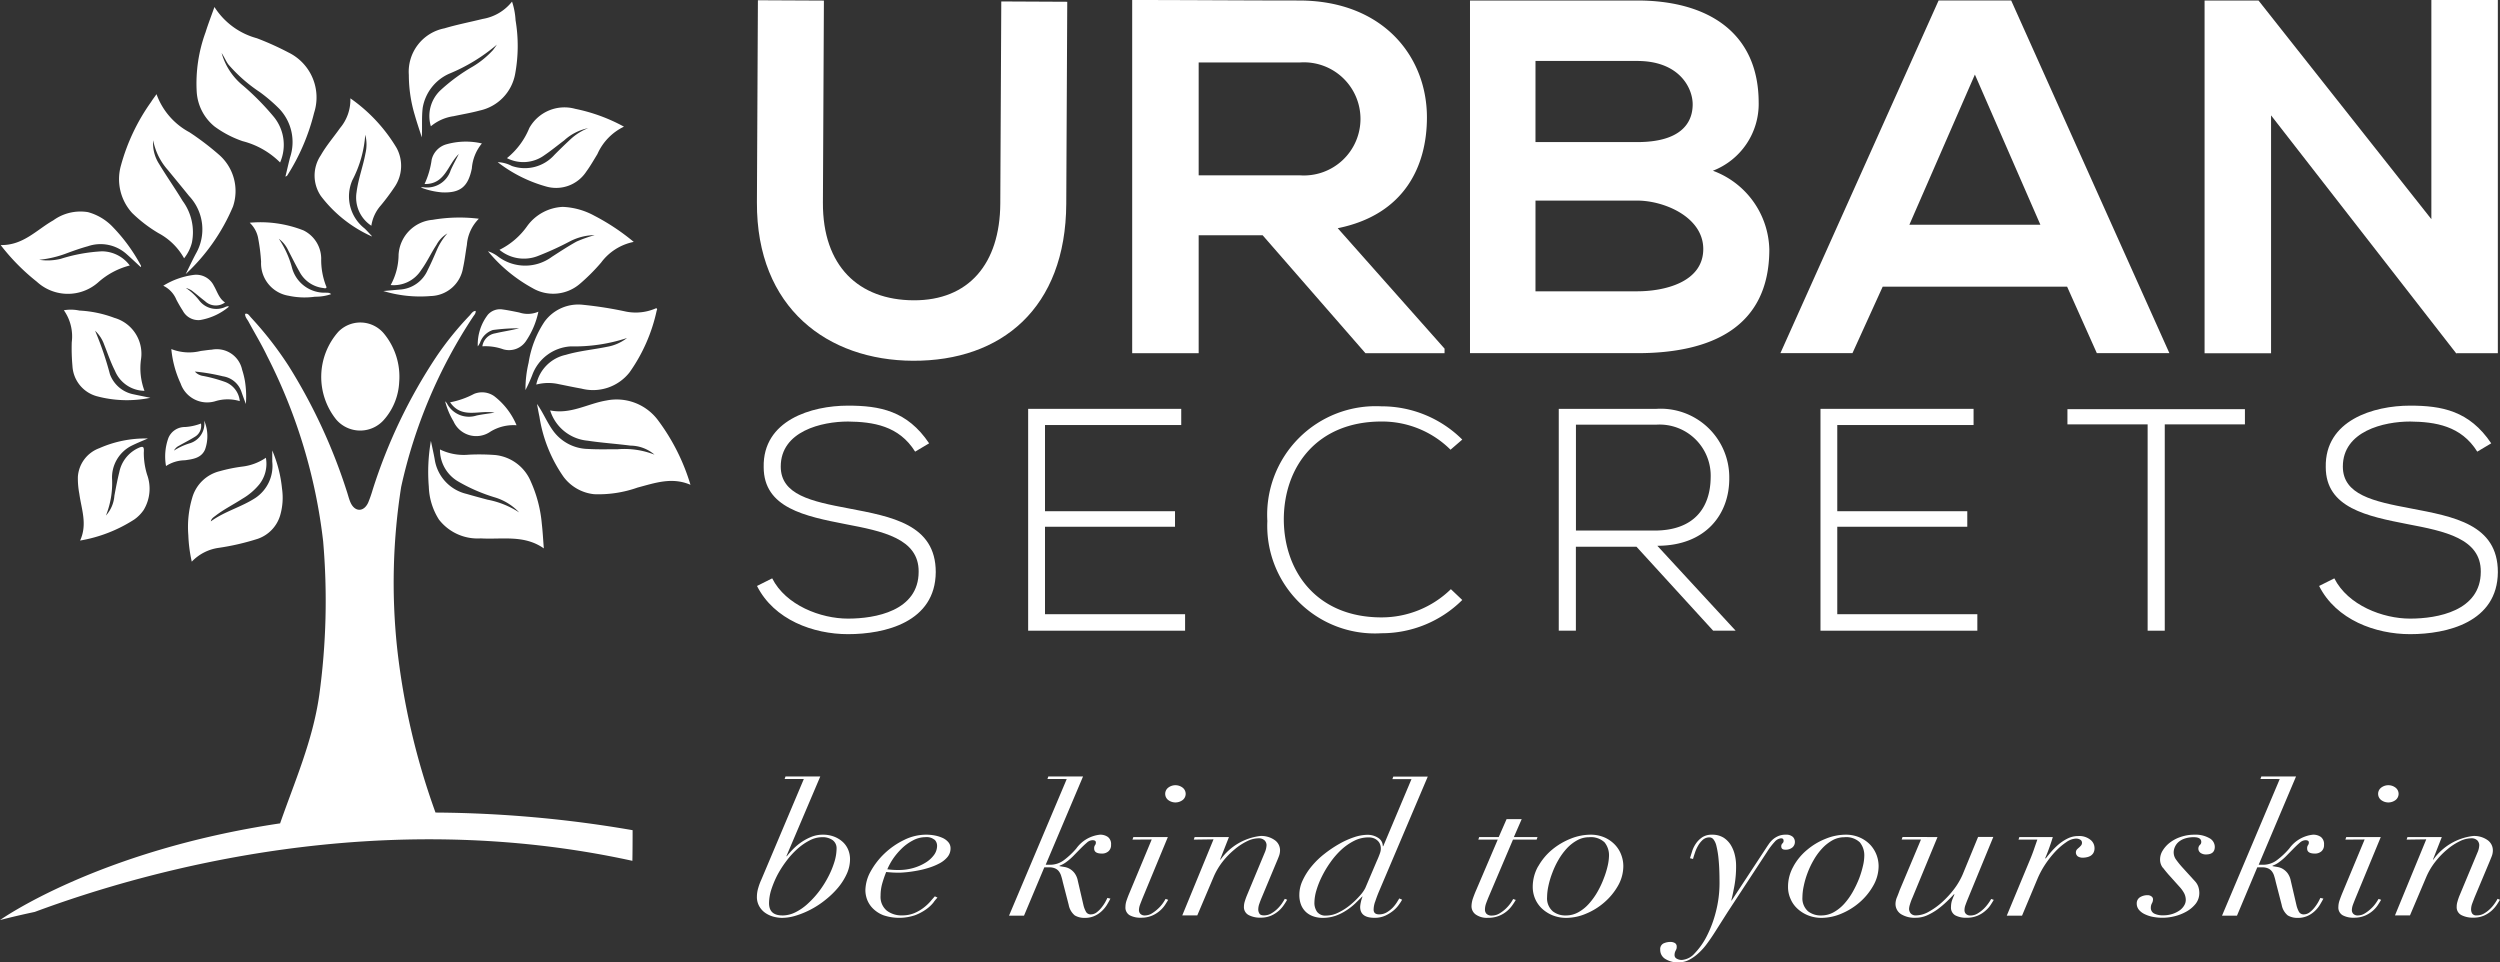 <svg xmlns="http://www.w3.org/2000/svg" width="169.213" height="65.137" viewBox="0 0 169.213 65.137">
  <rect x="0" y="0" width="169.213" height="65.137" fill="#333333" stroke="none"/>
  <g id="Group_139" data-name="Group 139" transform="translate(-25.875 -44.525)">
    <g id="Group_58" data-name="Group 58" transform="translate(25.875 44.525)">
      <path id="Path_2434" data-name="Path 2434" d="M34.758,55.892l.017,0,0-.016Z" transform="translate(-18.19 -34.692)" fill="#fff"/>
      <path id="Path_2435" data-name="Path 2435" d="M34.233,44.782a4.919,4.919,0,0,0,2.87,2.109,19.878,19.878,0,0,1,2.141.966,3.385,3.385,0,0,1,1.727,4.092,14.218,14.218,0,0,1-1.822,4.243c-.009.019-.041.026-.117.067.112-.463.209-.888.317-1.311a3.268,3.268,0,0,0-.748-3.3,11.052,11.052,0,0,0-1.292-1.106,10.386,10.386,0,0,1-2.134-1.873c-.166-.222-.261-.477-.461-.78A4.359,4.359,0,0,0,36.18,50.11a17.657,17.657,0,0,1,2.048,2.078,2.991,2.991,0,0,1,.444,3.111,5.519,5.519,0,0,0-2.535-1.442,7.066,7.066,0,0,1-1.9-.992,3.283,3.283,0,0,1-1.21-2.369,10.065,10.065,0,0,1,.6-4.008c.172-.552.382-1.091.6-1.707" transform="translate(-19.714 -44.302)" fill="#fff"/>
      <path id="Path_2436" data-name="Path 2436" d="M34.592,59.054a4.28,4.28,0,0,0-1.727-1.7,9.409,9.409,0,0,1-1.792-1.371,3.4,3.4,0,0,1-.75-3.234,13.514,13.514,0,0,1,2.035-4.28c.1-.162.22-.317.367-.526a4.748,4.748,0,0,0,2.231,2.579,18.466,18.466,0,0,1,1.988,1.511,3.261,3.261,0,0,1,.957,3.516,13.266,13.266,0,0,1-3.2,4.571c.248-.5.455-.946.686-1.378a3.292,3.292,0,0,0-.459-3.909c-.477-.591-.962-1.179-1.444-1.768a4.2,4.2,0,0,1-.985-2,2.572,2.572,0,0,0,.392,1.587c.515.85,1.085,1.665,1.6,2.514A3.57,3.57,0,0,1,35.118,58a2.832,2.832,0,0,1-.526,1.052" transform="translate(-22.131 -41.569)" fill="#fff"/>
      <path id="Path_2437" data-name="Path 2437" d="M45.352,59.318c.41.576.658,1.209,1.056,1.766A2.992,2.992,0,0,0,48.8,62.356c.67.039,1.343.019,2.016.019a5.575,5.575,0,0,1,2.484.367,2.532,2.532,0,0,0-1.626-.612c-.966-.125-1.94-.188-2.9-.334a2.933,2.933,0,0,1-2.538-2.05c1.386.285,2.542-.461,3.807-.67a3.491,3.491,0,0,1,3.5,1.345,13.968,13.968,0,0,1,2.191,4.362c-1.261-.546-2.417-.119-3.585.187a7.9,7.9,0,0,1-2.941.448,2.965,2.965,0,0,1-2.063-1.173,9.677,9.677,0,0,1-1.634-4.073c-.062-.283-.11-.569-.164-.854" transform="translate(-8.999 -31.968)" fill="#fff"/>
      <path id="Path_2438" data-name="Path 2438" d="M46.68,47.48a12.03,12.03,0,0,1-3.26,1.99,3.092,3.092,0,0,0-1.779,2.294c-.082.657-.022,1.324-.063,2.007-.16-.505-.334-1.007-.477-1.516a9.452,9.452,0,0,1-.4-2.708,2.992,2.992,0,0,1,2.41-3.154c.849-.254,1.723-.422,2.585-.636a3.193,3.193,0,0,0,1.99-1.175,4.862,4.862,0,0,1,.239,1.264,10.446,10.446,0,0,1-.03,3.644A3.1,3.1,0,0,1,45.5,51.956c-.58.157-1.175.256-1.762.382a3.089,3.089,0,0,0-1.546.684,2.4,2.4,0,0,1,.629-2.417,12.229,12.229,0,0,1,2.221-1.632,6.136,6.136,0,0,0,1.348-1.1c.1-.125.192-.265.289-.4" transform="translate(-13.029 -44.475)" fill="#fff"/>
      <path id="Path_2439" data-name="Path 2439" d="M42.2,61.091a3.666,3.666,0,0,0,1.955.354,14.29,14.29,0,0,1,1.811.026,2.942,2.942,0,0,1,2.385,1.8,8.822,8.822,0,0,1,.74,2.837c.063.539.09,1.082.138,1.68-1.337-.94-2.84-.591-4.275-.677a3.309,3.309,0,0,1-2.824-1.274,4.4,4.4,0,0,1-.686-2.225,12.178,12.178,0,0,1,.142-3.1c.084.41.179.819.254,1.231A2.837,2.837,0,0,0,44,64.1c.47.138.946.265,1.421.392a5.914,5.914,0,0,1,2.139.862,3.735,3.735,0,0,0-1.679-1.028,11.545,11.545,0,0,1-2.464-1.076A2.475,2.475,0,0,1,42.2,61.091" transform="translate(-12.42 -30.67)" fill="#fff"/>
      <path id="Path_2440" data-name="Path 2440" d="M45.663,60.976a2.6,2.6,0,0,1,2-2.009c.919-.272,1.878-.354,2.814-.548a3.024,3.024,0,0,0,1.328-.591,11.38,11.38,0,0,1-3.8.567,2.954,2.954,0,0,0-2.615,1.942,10.294,10.294,0,0,1-.459,1.016,7.769,7.769,0,0,1,.214-1.858,6.885,6.885,0,0,1,1.074-2.77,2.826,2.826,0,0,1,2.605-1.145,26.066,26.066,0,0,1,2.917.461,3.391,3.391,0,0,0,2.037-.231c.11.047.047.118.034.168a11.374,11.374,0,0,1-1.835,4.174,3.14,3.14,0,0,1-3.262,1.1c-.511-.09-1.02-.2-1.527-.3a3.194,3.194,0,0,0-1.527.028" transform="translate(-9.365 -34.95)" fill="#fff"/>
      <path id="Path_2441" data-name="Path 2441" d="M41.172,57.444a8.885,8.885,0,0,1-3.452-2.736,2.455,2.455,0,0,1-.006-2.762c.373-.656.867-1.225,1.3-1.839a2.974,2.974,0,0,0,.7-2.014,10.921,10.921,0,0,1,3.128,3.357,2.543,2.543,0,0,1-.151,2.667,15.032,15.032,0,0,1-.908,1.216,2.671,2.671,0,0,0-.649,1.384,2.278,2.278,0,0,1-1-2.275c.112-.891.436-1.733.6-2.613a2.6,2.6,0,0,0-.013-1.272,7.809,7.809,0,0,1-.873,3.079,2.753,2.753,0,0,0,.819,3.258c.166.151.313.325.47.487a.448.448,0,0,1,.039.063" transform="translate(-15.999 -41.438)" fill="#fff"/>
      <path id="Path_2442" data-name="Path 2442" d="M35.377,55.965c-.317-.293-.63-.591-.953-.877a2.636,2.636,0,0,0-2.617-.533c-.477.131-.938.293-1.4.464a7.3,7.3,0,0,1-1.9.455,3.753,3.753,0,0,0,1.462-.067,11.138,11.138,0,0,1,2.785-.507,2.369,2.369,0,0,1,1.886.959,5.106,5.106,0,0,0-2.156,1.158,3.1,3.1,0,0,1-4.137-.062A14.175,14.175,0,0,1,25.9,54.475c1.52.034,2.43-1.031,3.562-1.671a3.131,3.131,0,0,1,2.35-.556,3.638,3.638,0,0,1,1.71,1.037,11.618,11.618,0,0,1,1.846,2.531c.026.047.06.086.011.149" transform="translate(-25.856 -37.889)" fill="#fff"/>
      <path id="Path_2443" data-name="Path 2443" d="M38.4,60.86a8.806,8.806,0,0,1,.66,2.577,4.274,4.274,0,0,1-.134,1.846,2.4,2.4,0,0,1-1.509,1.557,16.476,16.476,0,0,1-2.648.612,3.11,3.11,0,0,0-1.817.934,9.726,9.726,0,0,1-.233-1.789,6.938,6.938,0,0,1,.265-2.538,2.573,2.573,0,0,1,1.873-1.8,10.6,10.6,0,0,1,1.531-.31,3.586,3.586,0,0,0,1.58-.595,2.245,2.245,0,0,1-.453,1.811,4.235,4.235,0,0,1-1.143.966c-.6.39-1.248.711-1.815,1.149-.131.1-.28.188-.317.382.931-.683,2.078-.97,3.036-1.6A2.611,2.611,0,0,0,38.4,61.621c0-.254,0-.507,0-.761" transform="translate(-19.972 -30.37)" fill="#fff"/>
      <path id="Path_2444" data-name="Path 2444" d="M53.438,54.4a3.633,3.633,0,0,0-2.208,1.4,12.977,12.977,0,0,1-1.46,1.457,2.769,2.769,0,0,1-3.178.274,10.35,10.35,0,0,1-3.021-2.5,2.289,2.289,0,0,1,.7.373,3.044,3.044,0,0,0,3.635,0c.548-.352,1.091-.711,1.665-1.028a9.5,9.5,0,0,1,1.225-.435,3.751,3.751,0,0,0-1.665.416,20.506,20.506,0,0,1-2.188,1,2.594,2.594,0,0,1-2.594-.42,5,5,0,0,0,1.889-1.624,3.148,3.148,0,0,1,2.4-1.283,4.849,4.849,0,0,1,2.113.587A14.876,14.876,0,0,1,53.438,54.4" transform="translate(-10.543 -38.027)" fill="#fff"/>
      <path id="Path_2445" data-name="Path 2445" d="M34.053,61.722a7.872,7.872,0,0,1-3.641-.108,2.245,2.245,0,0,1-1.638-2.044,13.33,13.33,0,0,1-.047-1.613,3.072,3.072,0,0,0-.535-2.16,2.825,2.825,0,0,1,1.052.021,7.823,7.823,0,0,1,2.365.494,2.526,2.526,0,0,1,1.811,2.764,4.361,4.361,0,0,0,.229,2.175,2.195,2.195,0,0,1-2-1.36c-.291-.571-.492-1.179-.729-1.77a2.373,2.373,0,0,0-.614-.938,21.746,21.746,0,0,1,1.005,2.945,2.137,2.137,0,0,0,1.6,1.36c.379.082.757.157,1.138.235" transform="translate(-23.87 -34.798)" fill="#fff"/>
      <path id="Path_2446" data-name="Path 2446" d="M46.241,52.5a2.788,2.788,0,0,0-.8,1.764c-.091.513-.145,1.035-.259,1.544A2.273,2.273,0,0,1,43,57.722a8.559,8.559,0,0,1-3.212-.338c.373-.032.748-.069,1.123-.1a2.2,2.2,0,0,0,1.88-1.328c.224-.438.418-.891.614-1.343a4.176,4.176,0,0,1,.716-1.128,1.968,1.968,0,0,0-.739.776c-.367.554-.638,1.162-1.033,1.7a2.2,2.2,0,0,1-2.066,1.018,4.292,4.292,0,0,0,.535-2.059,2.519,2.519,0,0,1,2.3-2.356,10.746,10.746,0,0,1,3.126-.075" transform="translate(-13.84 -37.685)" fill="#fff"/>
      <path id="Path_2447" data-name="Path 2447" d="M52.472,49.714a3.736,3.736,0,0,0-1.8,1.859c-.246.4-.476.808-.752,1.184A2.441,2.441,0,0,1,47.2,53.765a9.536,9.536,0,0,1-3.277-1.647,2.209,2.209,0,0,1,.961.259,2.681,2.681,0,0,0,2.878-.752c.362-.364.729-.722,1.106-1.071a3.813,3.813,0,0,1,1.182-.74,3.454,3.454,0,0,0-1.634.837c-.444.334-.873.688-1.335,1a2.42,2.42,0,0,1-2.531.194,5.073,5.073,0,0,0,1.513-2.037,2.725,2.725,0,0,1,3.107-1.3,11.771,11.771,0,0,1,3.3,1.207" transform="translate(-10.237 -41.142)" fill="#fff"/>
      <path id="Path_2448" data-name="Path 2448" d="M33.451,60.424c-.377.164-.761.317-1.128.5a2.408,2.408,0,0,0-1.306,2.287,5.889,5.889,0,0,1-.418,2.434,2.24,2.24,0,0,0,.574-1.345c.1-.533.2-1.069.332-1.595a2.292,2.292,0,0,1,1.22-1.6c.4-.194.468-.144.438.276a5,5,0,0,0,.222,1.492,2.782,2.782,0,0,1-.231,2.395,2.53,2.53,0,0,1-.634.642,9.807,9.807,0,0,1-3.669,1.427c.507-1.1.091-2.121-.05-3.154a5.6,5.6,0,0,1-.1-1.158,2.212,2.212,0,0,1,1.453-1.94,7.66,7.66,0,0,1,3.292-.656" transform="translate(-23.43 -30.749)" fill="#fff"/>
      <path id="Path_2449" data-name="Path 2449" d="M34.935,52.605a7.968,7.968,0,0,1,3.644.518,2.148,2.148,0,0,1,1.2,1.887,4.882,4.882,0,0,0,.317,1.846c.132.256-.116.175-.205.164a2.077,2.077,0,0,1-1.582-1.1c-.269-.472-.509-.959-.759-1.438a2.072,2.072,0,0,0-.64-.793,6.5,6.5,0,0,1,.878,1.91,2.28,2.28,0,0,0,2.305,1.74c.116.009.244-.015.356.1a3.238,3.238,0,0,1-1.089.173,5.085,5.085,0,0,1-1.785-.065,2.223,2.223,0,0,1-1.865-2.3,12.374,12.374,0,0,0-.214-1.671,1.909,1.909,0,0,0-.56-.974" transform="translate(-18.038 -37.529)" fill="#fff"/>
      <path id="Path_2450" data-name="Path 2450" d="M36.729,60.708a2.837,2.837,0,0,0-1.686.013,1.9,1.9,0,0,1-2.32-1.207,7.06,7.06,0,0,1-.63-2.331,3.263,3.263,0,0,0,1.992.129c.252-.03.5-.071.752-.088a1.753,1.753,0,0,1,2.048,1.358,5.428,5.428,0,0,1,.188.753,6.547,6.547,0,0,1,.065,1.567c-.1-.274-.205-.548-.3-.828a1.562,1.562,0,0,0-1.253-1.046,13.218,13.218,0,0,0-1.9-.323.917.917,0,0,0,.573.3,9.843,9.843,0,0,1,1.406.38,1.541,1.541,0,0,1,1.063,1.324" transform="translate(-20.497 -33.557)" fill="#fff"/>
      <path id="Path_2451" data-name="Path 2451" d="M46.85,60.979a2.986,2.986,0,0,0-1.766.433,1.682,1.682,0,0,1-2.5-.7,5.13,5.13,0,0,1-.567-1.354.83.83,0,0,1,.116.129,1.678,1.678,0,0,0,2.011.834c.384-.082.774-.125,1.216-.194-1.031-.2-2.206.457-3.006-.7a5.775,5.775,0,0,0,1.623-.571,1.433,1.433,0,0,1,1.367.157,4.838,4.838,0,0,1,1.507,1.964" transform="translate(-11.889 -32.196)" fill="#fff"/>
      <path id="Path_2452" data-name="Path 2452" d="M45.28,49.787a3.006,3.006,0,0,0-.679,1.688c-.25,1.246-.787,1.677-2.025,1.623a5.147,5.147,0,0,1-1.429-.33.763.763,0,0,1,.17-.019A1.677,1.677,0,0,0,43.169,51.6c.157-.358.351-.7.55-1.1-.759.724-.914,2.059-2.32,2.033a5.766,5.766,0,0,0,.483-1.651,1.424,1.424,0,0,1,.925-1.016,4.816,4.816,0,0,1,2.473-.08" transform="translate(-12.664 -40.077)" fill="#fff"/>
      <path id="Path_2453" data-name="Path 2453" d="M31.8,55.232a5.178,5.178,0,0,1,2.117-.74,1.332,1.332,0,0,1,1.307.744c.229.39.349.862.755,1.128a1.055,1.055,0,0,1-1.35-.084c-.31-.235-.6-.494-.91-.727a1.4,1.4,0,0,0-.392-.172,3.924,3.924,0,0,1,.88.813,1.458,1.458,0,0,0,1.817.463,1.062,1.062,0,0,1,.151-.041l.071.032a4.1,4.1,0,0,1-1.956.906,1.193,1.193,0,0,1-1.168-.629c-.157-.241-.3-.491-.435-.746a1.81,1.81,0,0,0-.888-.947" transform="translate(-20.748 -35.892)" fill="#fff"/>
      <path id="Path_2454" data-name="Path 2454" d="M47.305,55.9a5.572,5.572,0,0,1-.834,1.981,1.377,1.377,0,0,1-1.552.565,3.6,3.6,0,0,0-1.408-.2,1.043,1.043,0,0,1,.865-.877c.535-.127,1.082-.2,1.617-.343a13.07,13.07,0,0,0-1.772.117,1.381,1.381,0,0,0-.858.832,1.117,1.117,0,0,1-.162.274,3.307,3.307,0,0,1,.69-2.15,1.1,1.1,0,0,1,.992-.347c.377.05.75.131,1.125.205a1.81,1.81,0,0,0,1.3-.056" transform="translate(-10.863 -34.806)" fill="#fff"/>
      <path id="Path_2455" data-name="Path 2455" d="M32.463,61.811a4.222,4.222,0,0,1,1.115-.509,1.394,1.394,0,0,0,.931-1.526,2.693,2.693,0,0,1,.058,1.962c-.252.58-.821.651-1.365.727a2.386,2.386,0,0,0-1.276.39,3.7,3.7,0,0,1,.159-1.895,1.2,1.2,0,0,1,1.125-.746,3.631,3.631,0,0,0,1.082-.237.857.857,0,0,1-.416.9c-.347.218-.716.4-1.074.606a.746.746,0,0,0-.338.328" transform="translate(-20.689 -31.311)" fill="#fff"/>
      <path id="Path_2456" data-name="Path 2456" d="M41.849,62.72a4.16,4.16,0,0,0,.96-2.473,4.584,4.584,0,0,0-1.02-3.262,2.079,2.079,0,0,0-3.1-.138,4.611,4.611,0,0,0-.142,5.942,2.138,2.138,0,0,0,3.3-.069" transform="translate(-15.789 -34.391)" fill="#fff"/>
      <path id="Path_2457" data-name="Path 2457" d="M44.822,90.473c-12.38,1.852-18.947,6.544-18.947,6.544s.828-.226,2.352-.552c7.966-2.956,23.494-7.173,40.451-3.458.009-.477.015-1.136.015-2.074A81.125,81.125,0,0,0,55.352,89.74a48.267,48.267,0,0,1-2.6-11.164A41.774,41.774,0,0,1,53.028,67.7a34.123,34.123,0,0,1,4.864-11.513c.075-.121.194-.218.179-.4-.2,0-.295.192-.416.317a21.315,21.315,0,0,0-2.259,2.8,35.79,35.79,0,0,0-4.3,9,8.409,8.409,0,0,1-.3.856c-.3.655-.91.647-1.2-.015-.106-.242-.168-.513-.254-.768a37.459,37.459,0,0,0-3.915-8.443,23.858,23.858,0,0,0-2.563-3.3c-.112-.119-.209-.323-.4-.242,0,.224.142.351.229.515.42.778.877,1.527,1.261,2.331a36.775,36.775,0,0,1,3.792,12.531,46.849,46.849,0,0,1-.263,10.428c-.442,3.09-1.656,5.823-2.658,8.7" transform="translate(-25.875 -34.742)" fill="#fff"/>
      <path id="Path_2458" data-name="Path 2458" d="M74.328,44.637l-.067,13.675c-.035,7.061-4.385,10.653-10.386,10.623-5.729-.028-10.588-3.531-10.552-10.726l.067-13.675,4.467.022-.067,13.675c-.022,4.3,2.423,6.595,6.14,6.612s5.843-2.46,5.866-6.552l.067-13.676Z" transform="translate(-2.091 -44.517)" fill="#fff"/>
      <path id="Path_2459" data-name="Path 2459" d="M109.83,63.913H97.347l-2.046,4.5H90.424l10.709-23.873h4.911l10.709,23.873h-4.911Zm-6.242-14.357L99.154,59.719h8.866Z" transform="translate(30.083 -44.509)" fill="#fff"/>
      <path id="Path_2460" data-name="Path 2460" d="M121.166,44.525h4.5V68.431h-2.8v.034l-12.55-16.131v16.1h-4.5V44.559h3.65l11.7,14.8Z" transform="translate(43.401 -44.525)" fill="#fff"/>
      <path id="Path_2461" data-name="Path 2461" d="M88.073,68.431H82.719l-6.957-7.981H71.431v7.981h-4.5V44.525c3.786,0,7.572.034,11.356.034,5.629.034,8.594,3.786,8.594,7.912,0,3.275-1.5,6.582-6.037,7.5l7.231,8.152ZM71.431,48.753v7.639h6.854a3.829,3.829,0,1,0,0-7.639Z" transform="translate(9.701 -44.525)" fill="#fff"/>
      <path id="Path_2462" data-name="Path 2462" d="M98.72,51.466a4.852,4.852,0,0,1-3.1,4.6,5.825,5.825,0,0,1,3.82,5.321c0,5.321-3.991,7.026-8.935,7.026H79.18V44.543H90.5c4.707,0,8.219,2.115,8.219,6.923m-15.107,2.66H90.5c2.831,0,3.752-1.194,3.752-2.557,0-1.091-.888-2.934-3.752-2.934H83.613Zm0,10.1H90.5c1.843,0,4.469-.614,4.469-2.865,0-2.149-2.626-3.275-4.469-3.275H83.613Z" transform="translate(20.317 -44.509)" fill="#fff"/>
      <path id="Path_2463" data-name="Path 2463" d="M64.03,62.345c-1.095-1.761-2.854-2.018-4.547-2.038-1.759,0-4.549.643-4.549,3.046,0,1.91,2.059,2.359,4.592,2.833,2.895.556,5.9,1.072,5.9,4.312-.022,3.389-3.432,4.2-5.942,4.2-2.339,0-5-.966-6.157-3.262l1.028-.515c.923,1.824,3.284,2.725,5.129,2.725s4.784-.515,4.784-3.174c.022-2.253-2.467-2.745-4.933-3.217-2.747-.537-5.556-1.095-5.556-3.863-.065-3.174,3.238-4.161,5.705-4.161,2.145,0,4.012.343,5.493,2.551Z" transform="translate(-2.089 -31.775)" fill="#fff"/>
      <path id="Path_2464" data-name="Path 2464" d="M64.3,66.278h8.8v1.051H64.3v5.92h9.482v1.116H63.16V59.349H73.521v1.095H64.3Z" transform="translate(6.431 -31.676)" fill="#fff"/>
      <path id="Path_2465" data-name="Path 2465" d="M85.027,72.365a7.731,7.731,0,0,1-5.47,2.251,7.28,7.28,0,0,1-7.723-7.593,7.35,7.35,0,0,1,7.723-7.766,7.731,7.731,0,0,1,5.47,2.251l-.795.686a6.567,6.567,0,0,0-4.676-1.908c-4.377,0-6.63,3.089-6.608,6.694.043,3.517,2.275,6.563,6.608,6.563a6.708,6.708,0,0,0,4.7-1.91Z" transform="translate(13.947 -31.755)" fill="#fff"/>
      <path id="Path_2466" data-name="Path 2466" d="M94.373,74.365H92.851L87.659,68.68h-4.1v5.685H82.4V59.349h6.608a4.641,4.641,0,0,1,4.933,4.676c.022,2.447-1.587,4.592-4.87,4.592Zm-10.81-6.778h5.319c2.617,0,3.775-1.481,3.8-3.583a3.462,3.462,0,0,0-3.669-3.585H83.563Z" transform="translate(23.105 -31.676)" fill="#fff"/>
      <path id="Path_2467" data-name="Path 2467" d="M93.029,66.278h8.8v1.051h-8.8v5.92h9.481v1.116H91.893V59.349h10.361v1.095H93.029Z" transform="translate(31.327 -31.676)" fill="#fff"/>
      <path id="Path_2468" data-name="Path 2468" d="M106.269,60.39h-5.428V59.36h12.013V60.39h-5.426V74.355h-1.159Z" transform="translate(39.094 -31.666)" fill="#fff"/>
      <path id="Path_2469" data-name="Path 2469" d="M120.679,62.345c-1.095-1.761-2.855-2.018-4.549-2.038-1.759,0-4.549.643-4.549,3.046,0,1.91,2.061,2.359,4.592,2.833,2.9.556,5.9,1.072,5.9,4.312-.021,3.389-3.432,4.2-5.942,4.2-2.339,0-5-.966-6.157-3.262l1.03-.515c.921,1.824,3.282,2.725,5.127,2.725s4.786-.515,4.786-3.174c.02-2.253-2.469-2.745-4.937-3.217-2.745-.537-5.556-1.095-5.556-3.863-.063-3.174,3.24-4.161,5.707-4.161,2.145,0,4.012.343,5.493,2.551Z" transform="translate(46.995 -31.775)" fill="#fff"/>
      <path id="Path_2470" data-name="Path 2470" d="M55.321,78.071l.026.011a5.976,5.976,0,0,1,.435-.494,4.05,4.05,0,0,1,.567-.472,3.6,3.6,0,0,1,.671-.354,2.059,2.059,0,0,1,.755-.142,2.09,2.09,0,0,1,.8.142,1.835,1.835,0,0,1,.586.373,1.517,1.517,0,0,1,.352.528,1.665,1.665,0,0,1,.114.619,2.393,2.393,0,0,1-.218.985,4.114,4.114,0,0,1-.586.931,5.822,5.822,0,0,1-.841.817,5.953,5.953,0,0,1-.983.653,5.8,5.8,0,0,1-1.024.427,3.266,3.266,0,0,1-.946.155,2.308,2.308,0,0,1-.58-.08,1.805,1.805,0,0,1-.554-.254,1.351,1.351,0,0,1-.41-.448,1.268,1.268,0,0,1-.16-.67,2.1,2.1,0,0,1,.091-.576,4.017,4.017,0,0,1,.214-.574L56.5,72.852H55.2l.06-.173h2.354Zm-.265,4.017a1.994,1.994,0,0,0,.89-.224,3.575,3.575,0,0,0,.85-.6,6.225,6.225,0,0,0,.759-.839,6.927,6.927,0,0,0,.608-.975,5.843,5.843,0,0,0,.407-.99,3.157,3.157,0,0,0,.147-.888.681.681,0,0,0-.265-.582,1.168,1.168,0,0,0-.718-.2,1.847,1.847,0,0,0-.841.218,3.9,3.9,0,0,0-.822.569,5.6,5.6,0,0,0-.75.821,7.116,7.116,0,0,0-.614.959,6.735,6.735,0,0,0-.41.985,3.124,3.124,0,0,0-.151.912c0,.554.3.832.91.832" transform="translate(-2.093 -20.124)" fill="#fff"/>
      <path id="Path_2471" data-name="Path 2471" d="M61.873,79.374a2.407,2.407,0,0,1-.485.457,3.313,3.313,0,0,1-.757.408,3.346,3.346,0,0,1-2.149.007,2.059,2.059,0,0,1-.7-.446,1.712,1.712,0,0,1-.4-.6,1.824,1.824,0,0,1-.123-.64,2.713,2.713,0,0,1,.356-1.283,5.064,5.064,0,0,1,.942-1.216,5.232,5.232,0,0,1,1.317-.91,3.37,3.37,0,0,1,1.5-.36,3.168,3.168,0,0,1,.589.056,2.32,2.32,0,0,1,.53.168,1.122,1.122,0,0,1,.379.283.63.63,0,0,1,.151.423.9.9,0,0,1-.214.589,1.773,1.773,0,0,1-.554.433,4.132,4.132,0,0,1-.739.3,6.008,6.008,0,0,1-.787.19q-.383.07-.7.1c-.211.021-.366.03-.461.03-.17,0-.33,0-.485-.011s-.3-.021-.416-.035a8,8,0,0,0-.27.785,3.055,3.055,0,0,0-.11.824,1.206,1.206,0,0,0,.412,1,1.621,1.621,0,0,0,1.043.328,2.107,2.107,0,0,0,.832-.155,2.841,2.841,0,0,0,.63-.366,3.1,3.1,0,0,0,.457-.427c.123-.147.224-.259.3-.343l.177.088a3.034,3.034,0,0,0-.265.317m.06-4.234a.819.819,0,0,0-.589-.175,1.815,1.815,0,0,0-.873.224,3.194,3.194,0,0,0-.759.552,4.563,4.563,0,0,0-.589.7,4.3,4.3,0,0,0-.38.7,5.433,5.433,0,0,0,.752.047,3.531,3.531,0,0,0,1-.134,3.258,3.258,0,0,0,.832-.362,1.991,1.991,0,0,0,.574-.518,1.056,1.056,0,0,0,.211-.621.579.579,0,0,0-.173-.42" transform="translate(1.315 -18.296)" fill="#fff"/>
      <path id="Path_2472" data-name="Path 2472" d="M65.067,72.852l.06-.173h2.35l-2.529,5.976h.311a1.541,1.541,0,0,0,.955-.336,5.154,5.154,0,0,0,.809-.768,2.259,2.259,0,0,1,1.6-.931.883.883,0,0,1,.539.157.6.6,0,0,1,.211.524.549.549,0,0,1-.175.442.648.648,0,0,1-.442.155c-.352,0-.526-.112-.526-.336a.37.37,0,0,1,.054-.228.27.27,0,0,0,.06-.192c0-.1-.078-.149-.233-.149a.6.6,0,0,0-.375.166c-.132.112-.293.263-.479.453l-.366.373a3.785,3.785,0,0,1-.554.489,1.642,1.642,0,0,1-.448.242v.035c.11.017.224.037.347.058a1.039,1.039,0,0,1,.353.131,1.116,1.116,0,0,1,.315.284,1.269,1.269,0,0,1,.22.52l.382,1.651a1.765,1.765,0,0,0,.162.427.353.353,0,0,0,.338.192.657.657,0,0,0,.394-.138,1.847,1.847,0,0,0,.328-.323,2.758,2.758,0,0,0,.252-.369c.069-.125.114-.218.145-.285l.205.048c-.067.132-.149.276-.241.429a2.065,2.065,0,0,1-.349.42,1.778,1.778,0,0,1-.483.323,1.55,1.55,0,0,1-.664.131,1.257,1.257,0,0,1-.675-.166,1.211,1.211,0,0,1-.412-.714l-.4-1.548c-.028-.132-.06-.259-.1-.38a1,1,0,0,0-.145-.315.648.648,0,0,0-.256-.216.94.94,0,0,0-.425-.08h-.325L63.482,82.1H62.467l3.907-9.247Z" transform="translate(5.829 -20.124)" fill="#fff"/>
      <path id="Path_2473" data-name="Path 2473" d="M67.162,76.679l.06-.173h2.335l-1.738,4.2c-.045.125-.1.25-.145.379a1.116,1.116,0,0,0-.073.366.352.352,0,0,0,.1.254.408.408,0,0,0,.308.106.907.907,0,0,0,.466-.136,2.539,2.539,0,0,0,.414-.317,2.264,2.264,0,0,0,.326-.367,3.252,3.252,0,0,0,.19-.3l.175.062c-.037.067-.1.17-.183.3a1.92,1.92,0,0,1-.343.408,1.992,1.992,0,0,1-.545.354,1.84,1.84,0,0,1-.768.149,1.523,1.523,0,0,1-.767-.166.6.6,0,0,1-.287-.565,1.4,1.4,0,0,1,.086-.464c.06-.172.119-.325.179-.466l1.513-3.633Zm2.417-3.514a.8.8,0,0,1,.983,0,.53.53,0,0,1,0,.832.81.81,0,0,1-.983,0,.53.53,0,0,1,0-.832" transform="translate(9.489 -19.849)" fill="#fff"/>
      <path id="Path_2474" data-name="Path 2474" d="M69.528,75.085l.058-.173h2.322l-.6,1.527h.032a3.86,3.86,0,0,1,2.688-1.6,1.561,1.561,0,0,1,.977.278.836.836,0,0,1,.362.688,1.116,1.116,0,0,1-.082.416c-.05.136-.119.3-.2.489L74.129,79c-.06.14-.114.28-.16.416a1.158,1.158,0,0,0-.076.4.518.518,0,0,0,.076.272c.047.084.151.125.308.125a.947.947,0,0,0,.483-.125,2.046,2.046,0,0,0,.407-.3,2.5,2.5,0,0,0,.317-.366c.086-.129.155-.239.205-.33l.159.062a3.8,3.8,0,0,1-.205.33,2.076,2.076,0,0,1-.341.4,2.049,2.049,0,0,1-.526.341,1.76,1.76,0,0,1-.733.142,1.663,1.663,0,0,1-.795-.173.6.6,0,0,1-.325-.569,1.274,1.274,0,0,1,.05-.336c.037-.118.078-.241.129-.373l1.233-2.962a1.416,1.416,0,0,0,.119-.5.472.472,0,0,0-.127-.311.575.575,0,0,0-.449-.147,1.793,1.793,0,0,0-.748.2,4.018,4.018,0,0,0-.85.56,5.327,5.327,0,0,0-.806.83,4.572,4.572,0,0,0-.608,1.035l-1.1,2.591H68.75l2.115-5.146Z" transform="translate(11.273 -18.255)" fill="#fff"/>
      <path id="Path_2475" data-name="Path 2475" d="M78.12,81.159a1.7,1.7,0,0,0-.1.532c0,.214.123.323.371.323a1,1,0,0,0,.524-.142,1.937,1.937,0,0,0,.407-.323,2.365,2.365,0,0,0,.28-.362c.073-.117.123-.2.155-.252l.192.086a3.724,3.724,0,0,1-.224.347,2,2,0,0,1-.379.4,2.58,2.58,0,0,1-.545.336,1.736,1.736,0,0,1-.722.142c-.649,0-.97-.246-.97-.742a1.881,1.881,0,0,1,.043-.3,2.027,2.027,0,0,1,.118-.392h-.028c-.136.14-.3.295-.47.464a4.017,4.017,0,0,1-.6.47,3.3,3.3,0,0,1-.726.362,2.645,2.645,0,0,1-.882.142,1.873,1.873,0,0,1-.595-.093,1.427,1.427,0,0,1-.507-.283,1.365,1.365,0,0,1-.347-.492,1.827,1.827,0,0,1-.123-.7,2.277,2.277,0,0,1,.237-.992,4.3,4.3,0,0,1,.608-.947,5.537,5.537,0,0,1,.869-.837,8.131,8.131,0,0,1,1-.67,5.618,5.618,0,0,1,1-.448,2.964,2.964,0,0,1,.878-.16,1.308,1.308,0,0,1,.75.211.646.646,0,0,1,.306.558h.032l1.91-4.536H79.29l.06-.173h2.335l-3.337,7.857c-.086.214-.164.423-.228.623m.338-3.32a.89.89,0,0,0,.05-.289.776.776,0,0,0-.037-.242.61.61,0,0,0-.132-.242.827.827,0,0,0-.256-.192.993.993,0,0,0-.425-.08,2.131,2.131,0,0,0-.951.229,3.805,3.805,0,0,0-.867.6,5.362,5.362,0,0,0-.74.85,6.974,6.974,0,0,0-.58.966,5.726,5.726,0,0,0-.375.947,3.005,3.005,0,0,0-.132.808,1.044,1.044,0,0,0,.183.643.709.709,0,0,0,.612.25,1.89,1.89,0,0,0,.864-.224,3.968,3.968,0,0,0,.809-.532,5.444,5.444,0,0,0,.634-.623,2.267,2.267,0,0,0,.339-.481l.776-1.824a5.966,5.966,0,0,0,.229-.565" transform="translate(14.954 -20.124)" fill="#fff"/>
      <path id="Path_2476" data-name="Path 2476" d="M82.635,74.227l-.53,1.214h1.6l-.06.173h-1.6l-1.677,3.945c-.047.123-.1.25-.147.384a1.243,1.243,0,0,0-.073.4.407.407,0,0,0,.11.3.5.5,0,0,0,.36.112.992.992,0,0,0,.5-.136,2.474,2.474,0,0,0,.425-.317,2.548,2.548,0,0,0,.325-.367,2.386,2.386,0,0,0,.187-.3l.179.062c-.041.067-.1.17-.192.3a2.1,2.1,0,0,1-.352.41,1.923,1.923,0,0,1-1.339.5,1.3,1.3,0,0,1-.836-.229.686.686,0,0,1-.278-.552,1.771,1.771,0,0,1,.108-.565q.112-.313.229-.576l1.44-3.372H79.7l.056-.173h1.324l.532-1.214Z" transform="translate(20.362 -18.785)" fill="#fff"/>
      <path id="Path_2477" data-name="Path 2477" d="M81.829,76.931a4.022,4.022,0,0,1,.933-1.121,4.658,4.658,0,0,1,1.257-.746,3.633,3.633,0,0,1,1.326-.272,2.349,2.349,0,0,1,1,.2,2.214,2.214,0,0,1,.7.507,1.987,1.987,0,0,1,.41.683,2.15,2.15,0,0,1,.132.718,2.7,2.7,0,0,1-.366,1.358,4.256,4.256,0,0,1-.927,1.121,4.447,4.447,0,0,1-1.244.765,3.434,3.434,0,0,1-1.3.278,2.464,2.464,0,0,1-.951-.173,2.364,2.364,0,0,1-.722-.459,1.978,1.978,0,0,1-.461-.664,2.03,2.03,0,0,1-.16-.8,2.817,2.817,0,0,1,.366-1.393m.964,3.025a1.372,1.372,0,0,0,.918.3,1.7,1.7,0,0,0,.852-.224,2.717,2.717,0,0,0,.72-.589,4.671,4.671,0,0,0,.576-.811,6.183,6.183,0,0,0,.416-.893,5.889,5.889,0,0,0,.261-.843,3.426,3.426,0,0,0,.088-.645,1.39,1.39,0,0,0-.3-.942,1.35,1.35,0,0,0-1.052-.347,1.657,1.657,0,0,0-.808.211,2.776,2.776,0,0,0-.7.552,4.368,4.368,0,0,0-.565.776,5.614,5.614,0,0,0-.416.886,5.758,5.758,0,0,0-.261.88,3.709,3.709,0,0,0-.088.75,1.154,1.154,0,0,0,.362.936" transform="translate(22.288 -18.296)" fill="#fff"/>
      <path id="Path_2478" data-name="Path 2478" d="M88.244,75.907a1.989,1.989,0,0,1,.257-.52,1.632,1.632,0,0,1,.425-.421,1.154,1.154,0,0,1,.656-.173,1.444,1.444,0,0,1,.787.2,1.585,1.585,0,0,1,.5.517,2.273,2.273,0,0,1,.265.67,3.062,3.062,0,0,1,.082.67,7.312,7.312,0,0,1-.114,1.406c-.073.394-.142.722-.211.987h.028l2.247-3.422c.084-.125.16-.248.248-.371a1.675,1.675,0,0,1,.284-.33,1.467,1.467,0,0,1,.375-.235,1.227,1.227,0,0,1,.492-.093.675.675,0,0,1,.494.149.479.479,0,0,1,.138.336.49.49,0,0,1-.175.384.713.713,0,0,1-.47.147c-.186,0-.278-.075-.278-.224a.26.26,0,0,1,.076-.2.221.221,0,0,0,.082-.179c0-.125-.067-.179-.205-.164a.652.652,0,0,0-.384.218,4.707,4.707,0,0,0-.526.69l-2.678,4.09-.85,1.339c-.168.265-.341.52-.524.768a4.248,4.248,0,0,1-.582.656,2.947,2.947,0,0,1-.643.461,1.552,1.552,0,0,1-.709.172,1.586,1.586,0,0,1-.9-.229.709.709,0,0,1-.349-.625.428.428,0,0,1,.22-.429,1.1,1.1,0,0,1,.47-.1.554.554,0,0,1,.311.08.265.265,0,0,1,.114.228.505.505,0,0,1-.019.17c-.019.037-.032.075-.054.112a.737.737,0,0,0-.05.123.652.652,0,0,0-.022.192.263.263,0,0,0,.142.224.663.663,0,0,0,.36.088,1.281,1.281,0,0,0,.86-.448,4.814,4.814,0,0,0,.822-1.169,7.846,7.846,0,0,0,.617-1.662,7.7,7.7,0,0,0,.242-1.917c0-.645-.019-1.168-.06-1.574a6.105,6.105,0,0,0-.151-.949,1.114,1.114,0,0,0-.214-.459.359.359,0,0,0-.252-.117.678.678,0,0,0-.457.168,1.575,1.575,0,0,0-.319.4,2.362,2.362,0,0,0-.214.485c-.056.164-.1.3-.125.408l-.205-.05c.035-.129.086-.287.145-.47" transform="translate(26.291 -18.296)" fill="#fff"/>
      <path id="Path_2479" data-name="Path 2479" d="M91.085,76.931a3.9,3.9,0,0,1,.934-1.121,4.51,4.51,0,0,1,1.255-.746,3.622,3.622,0,0,1,1.322-.272,2.338,2.338,0,0,1,1,.2,2.21,2.21,0,0,1,.709.507,2.15,2.15,0,0,1,.412.683,2.2,2.2,0,0,1,.132.718,2.671,2.671,0,0,1-.371,1.358,4.242,4.242,0,0,1-.923,1.121,4.574,4.574,0,0,1-1.242.765,3.483,3.483,0,0,1-1.3.278,2.442,2.442,0,0,1-.946-.173,2.3,2.3,0,0,1-.722-.459,1.877,1.877,0,0,1-.461-.664,1.94,1.94,0,0,1-.166-.8,2.782,2.782,0,0,1,.369-1.393m.961,3.025a1.39,1.39,0,0,0,.919.3,1.709,1.709,0,0,0,.854-.224,2.785,2.785,0,0,0,.722-.589,4.549,4.549,0,0,0,.571-.811,7.149,7.149,0,0,0,.422-.893,6.63,6.63,0,0,0,.255-.843,3.017,3.017,0,0,0,.088-.645,1.39,1.39,0,0,0-.3-.942,1.342,1.342,0,0,0-1.052-.347,1.669,1.669,0,0,0-.809.211,2.879,2.879,0,0,0-.694.552,4.114,4.114,0,0,0-.567.776,5.635,5.635,0,0,0-.42.886,5.715,5.715,0,0,0-.256.88,3.708,3.708,0,0,0-.088.75,1.169,1.169,0,0,0,.356.936" transform="translate(30.305 -18.296)" fill="#fff"/>
      <path id="Path_2480" data-name="Path 2480" d="M97.456,74.878,95.764,78.97a3.648,3.648,0,0,0-.173.464,1.179,1.179,0,0,0-.06.3.489.489,0,0,0,.11.311.453.453,0,0,0,.375.136,1.791,1.791,0,0,0,.86-.256,4.841,4.841,0,0,0,.9-.649,6.452,6.452,0,0,0,.809-.886,4.786,4.786,0,0,0,.571-.974l1.046-2.544h1.03L99.5,79.084c-.05.123-.1.248-.145.377a.988.988,0,0,0-.073.366.345.345,0,0,0,.1.254.414.414,0,0,0,.311.106.925.925,0,0,0,.477-.136,2.386,2.386,0,0,0,.412-.315,2.7,2.7,0,0,0,.315-.369,2.964,2.964,0,0,0,.192-.3l.173.062c-.035.067-.1.17-.183.3a1.745,1.745,0,0,1-.347.408,1.9,1.9,0,0,1-.543.354,1.828,1.828,0,0,1-.765.149,1.546,1.546,0,0,1-.772-.166.6.6,0,0,1-.283-.565,1.511,1.511,0,0,1,.054-.4,3.991,3.991,0,0,1,.179-.44l-.028-.024c-.136.147-.3.317-.492.5a6.187,6.187,0,0,1-.617.52,4,4,0,0,1-.709.41,1.886,1.886,0,0,1-.772.166,1.752,1.752,0,0,1-1-.246.819.819,0,0,1-.371-.72,1.224,1.224,0,0,1,.106-.442c.069-.168.127-.319.172-.451l1.445-3.435H95.029l.06-.173Z" transform="translate(33.685 -18.222)" fill="#fff"/>
      <path id="Path_2481" data-name="Path 2481" d="M100.476,75.755c.076-.222.155-.446.233-.67H99.434l.056-.173h2.266c-.05.173-.123.394-.216.658s-.19.52-.3.767l.032.026c.1-.123.218-.272.366-.446a5.265,5.265,0,0,1,.5-.5,3.005,3.005,0,0,1,.621-.408,1.586,1.586,0,0,1,.718-.166,1.2,1.2,0,0,1,.832.259.708.708,0,0,1,.27.558.655.655,0,0,1-.078.33.562.562,0,0,1-.205.2.825.825,0,0,1-.261.091,1.178,1.178,0,0,1-.246.026.607.607,0,0,1-.339-.086.334.334,0,0,1-.067-.464,1.559,1.559,0,0,1,.142-.131,1.363,1.363,0,0,0,.136-.138.278.278,0,0,0,.069-.2.231.231,0,0,0-.119-.2.546.546,0,0,0-.293-.073,1.228,1.228,0,0,0-.649.242,4.362,4.362,0,0,0-.727.619,6.717,6.717,0,0,0-.684.862,5.934,5.934,0,0,0-.526.966l-1.059,2.529H98.639l1.585-3.818c.091-.214.173-.435.252-.658" transform="translate(37.189 -18.255)" fill="#fff"/>
      <path id="Path_2482" data-name="Path 2482" d="M105.125,77.03a.908.908,0,0,1-.185-.576,1.127,1.127,0,0,1,.175-.584,1.986,1.986,0,0,1,.485-.539,2.488,2.488,0,0,1,.744-.39,2.85,2.85,0,0,1,.933-.149,1.871,1.871,0,0,1,.99.229.675.675,0,0,1,.377.589q0,.52-.6.52a.627.627,0,0,1-.356-.1.356.356,0,0,1-.06-.539.259.259,0,0,0,.1-.205c0-.214-.168-.323-.5-.323a1.9,1.9,0,0,0-.608.088,1.243,1.243,0,0,0-.429.235.952.952,0,0,0-.246.334.9.9,0,0,0-.084.373.831.831,0,0,0,.147.466,6.2,6.2,0,0,0,.41.513l.869.955a1.074,1.074,0,0,1,.242.39,1.33,1.33,0,0,1,.067.416,1.174,1.174,0,0,1-.25.739,2.155,2.155,0,0,1-.627.526,3.141,3.141,0,0,1-.809.317,3.39,3.39,0,0,1-.813.1,3.3,3.3,0,0,1-.649-.062,2.176,2.176,0,0,1-.548-.181,1.13,1.13,0,0,1-.394-.3.653.653,0,0,1-.145-.416.481.481,0,0,1,.215-.427.956.956,0,0,1,.535-.142.407.407,0,0,1,.242.08.233.233,0,0,1,.108.19.541.541,0,0,1-.073.28.606.606,0,0,0-.073.28.426.426,0,0,0,.229.414,1.289,1.289,0,0,0,.593.119,1.993,1.993,0,0,0,.658-.1,1.846,1.846,0,0,0,.485-.246,1.073,1.073,0,0,0,.3-.336.715.715,0,0,0,.1-.349,1.013,1.013,0,0,0-.1-.444,2.1,2.1,0,0,0-.315-.446l-.737-.819c-.145-.166-.278-.328-.4-.491" transform="translate(41.265 -18.296)" fill="#fff"/>
      <path id="Path_2483" data-name="Path 2483" d="M109.051,72.852l.06-.173h2.35l-2.529,5.976h.311a1.541,1.541,0,0,0,.955-.336,5.154,5.154,0,0,0,.809-.768,2.259,2.259,0,0,1,1.6-.931.883.883,0,0,1,.539.157.608.608,0,0,1,.209.524.553.553,0,0,1-.172.442.658.658,0,0,1-.446.155c-.351,0-.524-.112-.524-.336a.37.37,0,0,1,.054-.228.279.279,0,0,0,.06-.192c0-.1-.078-.149-.233-.149a.6.6,0,0,0-.375.166c-.132.112-.293.263-.479.453l-.366.373a3.786,3.786,0,0,1-.554.489,1.642,1.642,0,0,1-.448.242v.035c.11.017.224.037.347.058a1.039,1.039,0,0,1,.352.131,1.142,1.142,0,0,1,.315.284,1.269,1.269,0,0,1,.22.52l.384,1.651a1.76,1.76,0,0,0,.159.427.356.356,0,0,0,.339.192.651.651,0,0,0,.392-.138,1.8,1.8,0,0,0,.33-.323,2.948,2.948,0,0,0,.252-.369c.069-.125.114-.218.145-.285l.205.048c-.067.132-.151.276-.242.429a2,2,0,0,1-.347.42,1.761,1.761,0,0,1-.485.323,1.542,1.542,0,0,1-.662.131,1.257,1.257,0,0,1-.675-.166,1.2,1.2,0,0,1-.412-.714l-.4-1.548c-.028-.132-.06-.259-.1-.38a1,1,0,0,0-.145-.315.662.662,0,0,0-.256-.216.944.944,0,0,0-.427-.08h-.323L107.464,82.1h-1.013l3.907-9.247Z" transform="translate(43.947 -20.124)" fill="#fff"/>
      <path id="Path_2484" data-name="Path 2484" d="M111.147,76.679l.058-.173h2.337l-1.736,4.2c-.047.125-.1.25-.147.379a1.116,1.116,0,0,0-.073.366.352.352,0,0,0,.1.254.408.408,0,0,0,.308.106.9.9,0,0,0,.464-.136,2.476,2.476,0,0,0,.416-.317,2.165,2.165,0,0,0,.325-.367,3.453,3.453,0,0,0,.194-.3l.172.062c-.035.067-.1.17-.183.3a1.854,1.854,0,0,1-.341.408,1.993,1.993,0,0,1-.545.354,1.846,1.846,0,0,1-.768.149,1.523,1.523,0,0,1-.767-.166.6.6,0,0,1-.289-.565,1.406,1.406,0,0,1,.088-.464c.06-.172.119-.325.177-.466l1.513-3.633Zm2.417-3.514a.8.8,0,0,1,.983,0,.53.53,0,0,1,0,.832.81.81,0,0,1-.983,0,.53.53,0,0,1,0-.832" transform="translate(47.601 -19.849)" fill="#fff"/>
      <path id="Path_2485" data-name="Path 2485" d="M113.512,75.085l.056-.173h2.326l-.6,1.527h.026a3.862,3.862,0,0,1,2.693-1.6,1.572,1.572,0,0,1,.977.278.849.849,0,0,1,.36.688,1.114,1.114,0,0,1-.08.416c-.056.136-.119.3-.2.489L118.11,79c-.054.14-.108.28-.159.416a1.154,1.154,0,0,0-.075.4.516.516,0,0,0,.075.272.33.33,0,0,0,.31.125.959.959,0,0,0,.485-.125,2.021,2.021,0,0,0,.4-.3,2.28,2.28,0,0,0,.315-.366,2.5,2.5,0,0,0,.205-.33l.164.062c-.05.086-.117.194-.205.33a2.258,2.258,0,0,1-.347.4,1.993,1.993,0,0,1-.522.341,1.769,1.769,0,0,1-.735.142,1.681,1.681,0,0,1-.8-.173.593.593,0,0,1-.319-.569,1.079,1.079,0,0,1,.05-.336c.032-.118.073-.241.123-.373l1.235-2.962a1.338,1.338,0,0,0,.119-.5.489.489,0,0,0-.125-.311.568.568,0,0,0-.448-.147,1.807,1.807,0,0,0-.75.2,4.037,4.037,0,0,0-.854.56,5.384,5.384,0,0,0-.8.83,4.587,4.587,0,0,0-.612,1.035l-1.1,2.591h-1.015l2.117-5.146Z" transform="translate(49.38 -18.255)" fill="#fff"/>
    </g>
  </g>
</svg>
